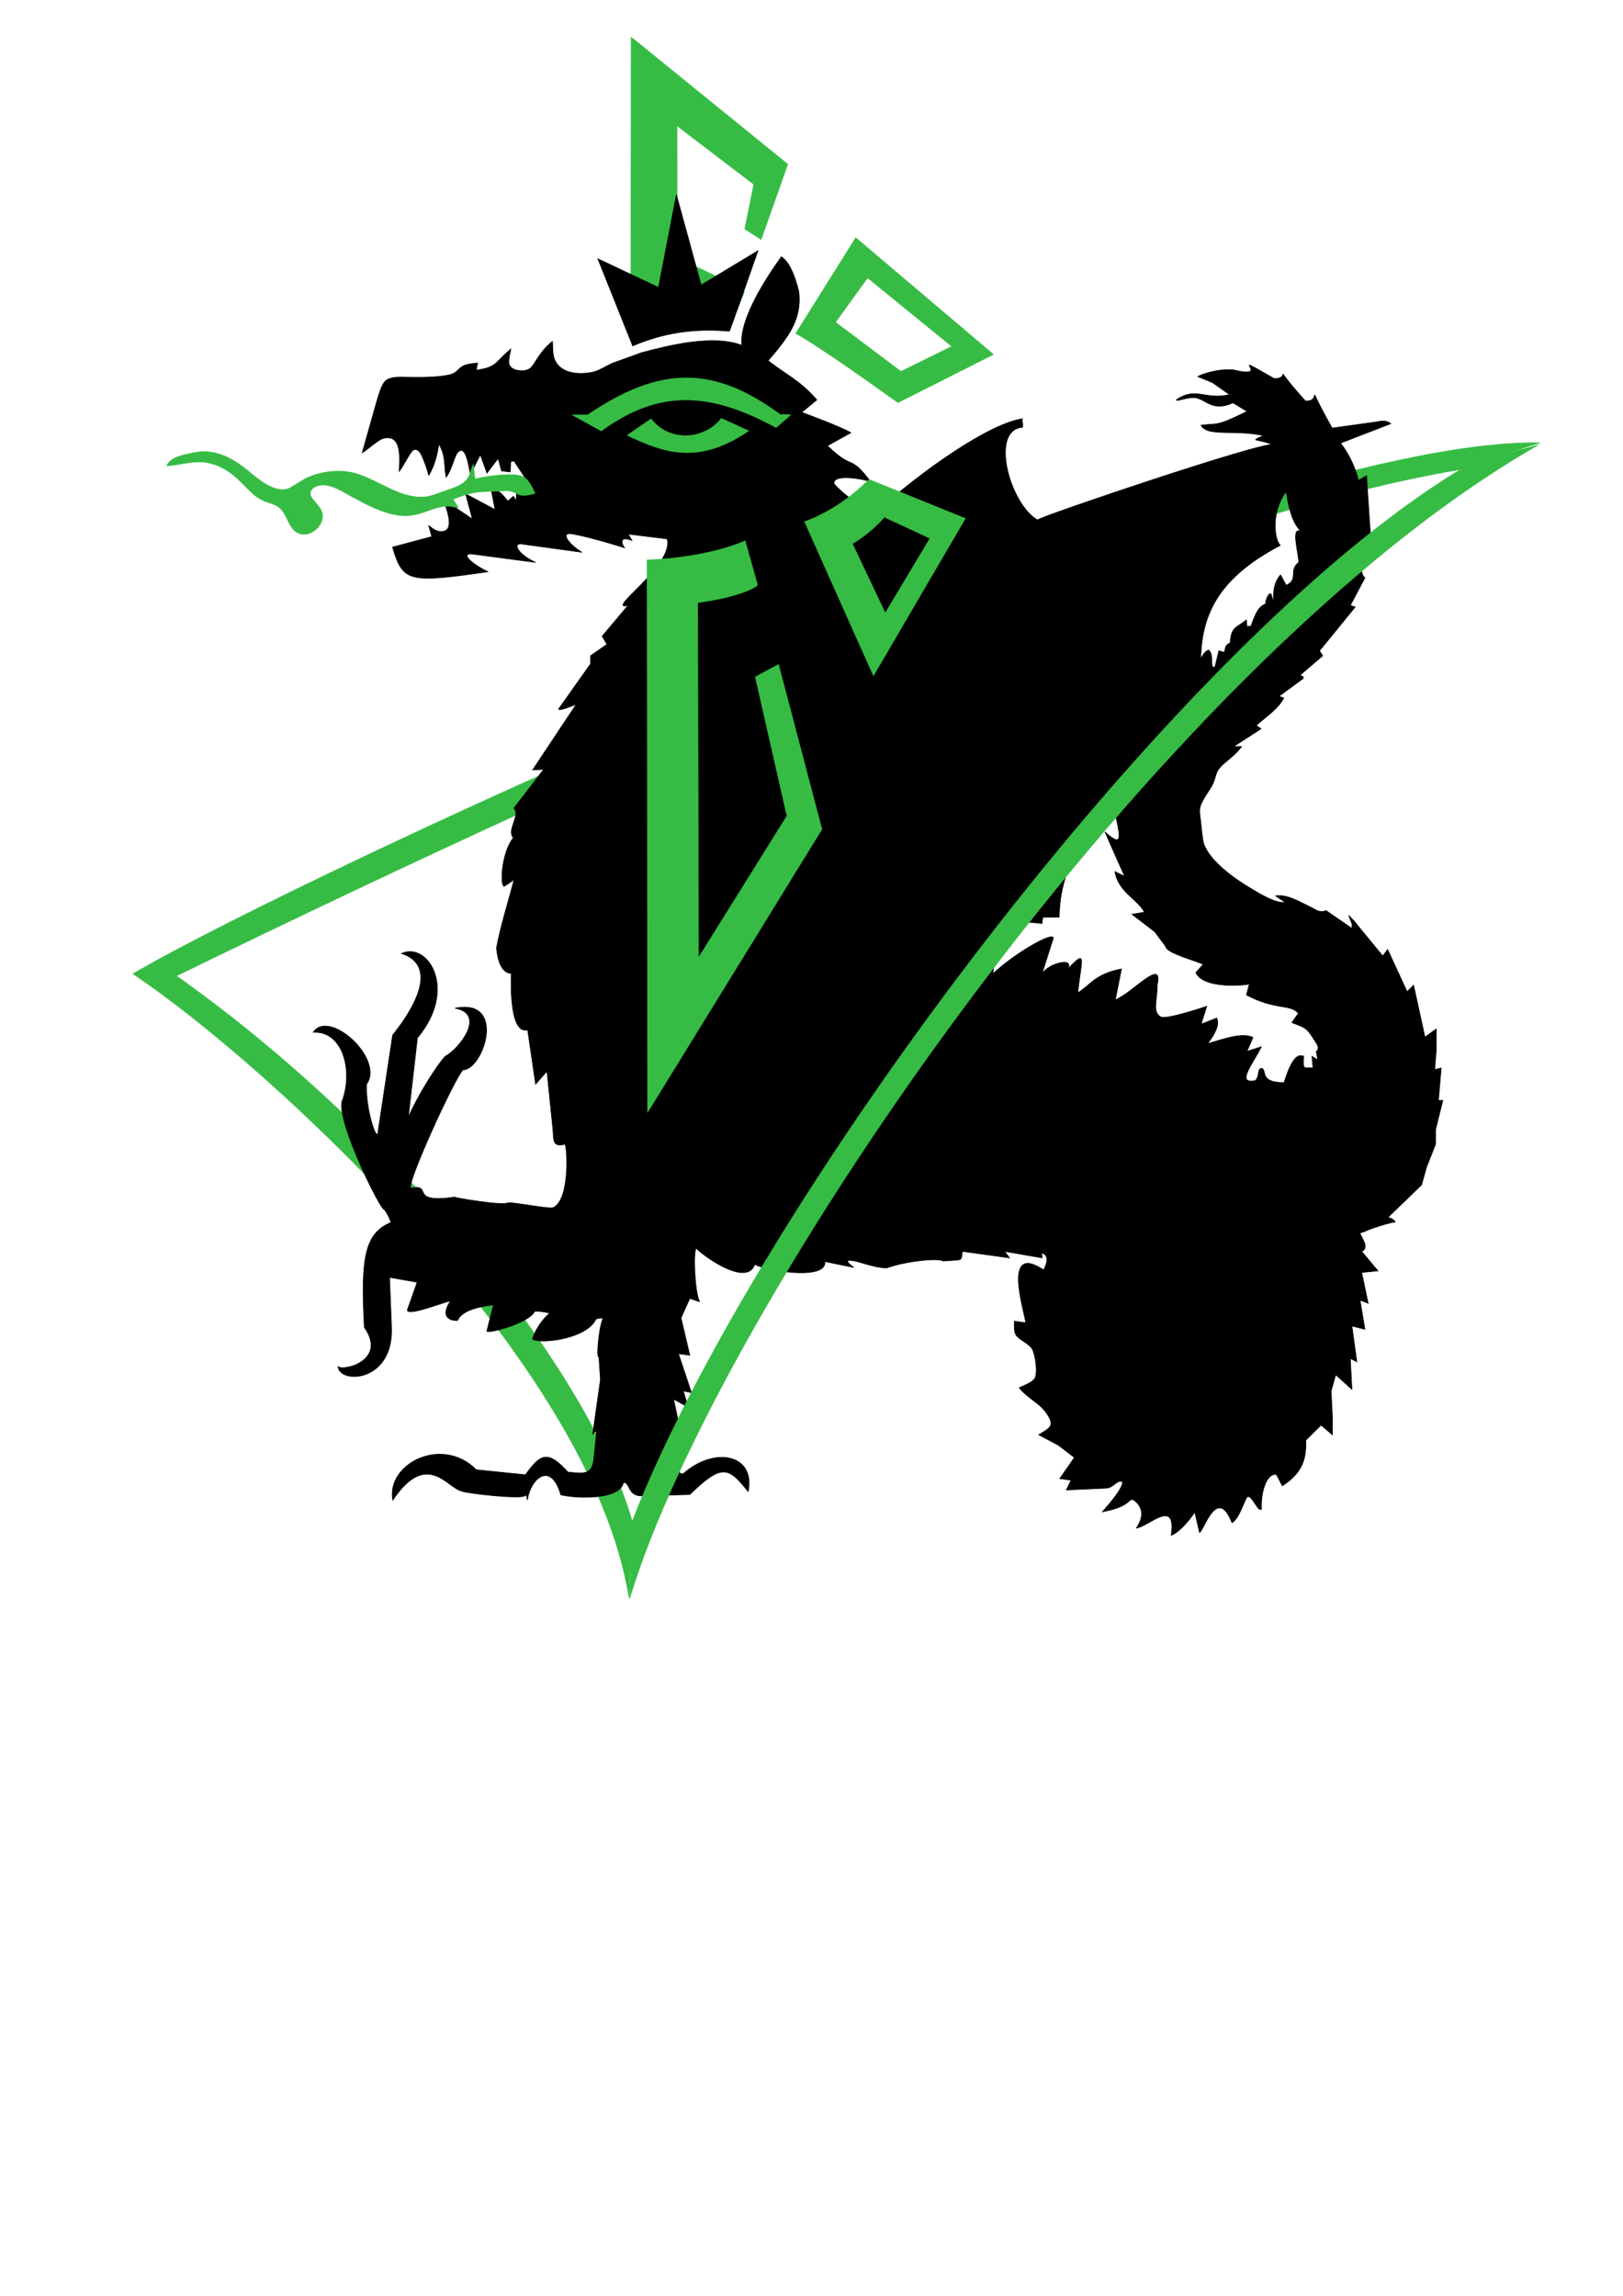 <?xml version="1.0" encoding="UTF-8" standalone="no"?>
<!DOCTYPE svg PUBLIC "-//W3C//DTD SVG 20010904//EN"
              "http://www.w3.org/TR/2001/REC-SVG-20010904/DTD/svg10.dtd">

<svg xmlns="http://www.w3.org/2000/svg"
     width="8.267in" height="11.693in"
     viewBox="0 0 2480 3508">    
    <path id="triangle-bottom"
        fill="#36bc44" stroke="#36bc44" stroke-width="1"
        d="M 2353.10,676.56
           C 2321.50,686.00 2339.50,680.50 2232.38,717.12
             1768.00,794.00 970.00,1150.00 269.25,1491.00
             596.00,1722.00 896.00,2082.67 966.00,2324.67
             963.33,2384.00 965.00,2343.00 961.00,2440.12
             905.20,2083.03 413.04,1628.36 203.36,1487.88
             446.40,1344.05 1886.86,669.12 2353.10,676.56 Z" />
    <g>  
        <path id="body"
                fill="black" fill-rule="evenodd" stroke="black" stroke-width="1"
                d="M 959.76,924.96
                C 959.76,924.96 920.08,972.08 920.08,972.08
                    920.08,972.08 927.52,984.48 927.52,984.48
                    927.52,984.48 902.45,1001.84 902.45,1001.84
                    902.45,1001.84 902.45,1014.24 902.45,1014.24
                    902.45,1014.24 853.57,1083.23 853.57,1083.23
                    854.19,1087.37 876.80,1077.12 880.40,1076.23
                    880.40,1076.23 813.89,1176.32 813.89,1176.32
                    813.89,1176.32 830.80,1175.42 830.80,1175.42
                    830.80,1175.42 785.27,1234.72 785.27,1234.72
                    795.73,1246.77 773.76,1267.18 784.35,1280.25
                    766.99,1300.78 763.29,1352.46 770.39,1354.19
                    770.39,1354.19 785.49,1344.05 785.49,1344.05
                    776.41,1378.30 763.62,1419.81 758.66,1448.43
                    762.25,1489.69 781.27,1487.48 781.20,1486.76
                    780.36,1508.54 779.84,1581.22 806.22,1573.31
                    806.22,1573.31 818.40,1656.51 818.40,1656.51
                    818.40,1656.51 835.76,1636.67 835.76,1636.67
                    835.76,1636.67 844.64,1723.46 844.64,1723.46
                    846.62,1738.61 842.21,1753.66 863.04,1748.26
                    866.26,1746.60 872.39,1831.28 845.68,1844.97
                    840.79,1847.87 785.49,1836.86 776.24,1837.53
                    771.48,1843.13 693.71,1830.04 694.62,1828.97
                    622.26,1839.56 663.28,1808.00 627.44,1815.44
                    621.36,1807.38 693.78,1649.07 707.25,1634.63
                    738.82,1634.63 774.78,1524.43 695.22,1540.40
                    743.80,1549.08 701.39,1603.07 679.97,1614.13
                    666.67,1629.00 638.25,1673.64 623.84,1707.22
                    623.84,1707.22 637.76,1585.71 637.76,1585.71
                    700.03,1511.56 654.05,1438.51 613.45,1456.76
                    678.16,1477.96 619.33,1557.76 599.94,1581.44
                    599.94,1581.44 577.17,1732.26 577.17,1732.26
                    573.75,1740.15 558.45,1692.59 560.08,1656.51
                    587.76,1617.94 502.75,1540.87 478.64,1577.15
                    524.82,1574.92 540.19,1637.78 522.19,1683.78
                    516.73,1720.01 582.48,1850.05 586.57,1847.45
                    586.57,1847.45 592.05,1852.41 597.46,1867.73
                    557.33,1884.42 551.01,1920.95 556.66,2028.03
                    593.17,2079.78 521.72,2096.02 516.51,2087.54
                    518.05,2115.04 602.99,2112.86 598.10,2025.28
                    598.10,2025.28 595.20,1951.60 595.20,1951.60
                    595.20,1951.60 637.36,1959.04 637.36,1959.04
                    637.36,1959.04 622.48,2001.20 622.48,2001.20
                    621.76,2012.01 677.93,1989.24 688.32,1987.68
                    671.19,2013.37 689.39,2018.36 699.36,2017.34
                    706.73,1998.62 745.24,1994.97 753.92,1993.76
                    753.92,1993.76 744.00,2033.43 744.00,2033.43
                    741.62,2039.21 809.50,2021.63 817.04,2003.23
                    817.04,2003.23 830.58,2003.45 839.83,2006.38
                    820.21,2023.29 813.44,2045.83 813.44,2045.83
                    824.92,2054.09 896.87,2045.61 910.38,2015.63
                    919.19,2010.87 927.79,2017.37 922.56,2013.60
                    916.43,2017.22 910.23,2075.99 915.12,2073.11
                    915.12,2073.11 917.50,2107.83 917.50,2107.83
                    917.50,2107.83 905.65,2191.47 905.65,2191.47
                    905.65,2191.47 911.87,2182.17 911.28,2189.44
                    910.21,2202.98 907.90,2223.93 907.90,2223.93
                    905.65,2253.91 894.83,2251.66 867.78,2249.18
                    835.98,2214.01 825.39,2222.57 802.85,2253.24
                    802.85,2253.24 762.03,2249.18 727.76,2245.58
                    674.78,2192.59 589.79,2237.22 600.16,2292.00
                    653.55,2212.48 685.05,2276.58 707.25,2278.49
                    707.05,2280.79 802.16,2292.18 802.85,2284.34
                    802.85,2284.34 803.52,2279.16 805.78,2291.78
                    810.22,2259.82 841.39,2230.70 856.96,2283.89
                    881.42,2289.85 948.25,2291.78 952.77,2264.73
                    962.96,2265.39 959.29,2285.60 980.27,2285.48
                    980.27,2285.48 1054.00,2283.37 1054.00,2283.37
                    1103.15,2235.89 1112.85,2240.62 1143.28,2278.93
                    1154.61,2221.85 1091.65,2209.50 1044.08,2251.66
                    1033.04,2255.87 1018.04,2209.38 1024.24,2207.02
                    1024.24,2207.02 1044.08,2207.02 1044.08,2207.02
                    1044.08,2207.02 1029.20,2137.59 1029.20,2137.59
                    1029.20,2137.59 1051.52,2149.98 1051.52,2149.98
                    1051.52,2149.98 1044.08,2125.19 1044.08,2125.19
                    1044.08,2125.19 1056.48,2127.67 1056.48,2127.67
                    1056.48,2127.67 1036.64,2068.15 1036.64,2068.15
                    1036.64,2068.15 1054.00,2070.63 1054.00,2070.63
                    1054.00,2070.63 1040.58,2013.60 1040.58,2013.60
                    1040.58,2013.60 1054.00,1983.84 1054.00,1983.84
                    1054.00,1983.84 1068.88,1988.80 1068.88,1988.80
                    1061.44,1974.14 1058.91,1910.93 1063.92,1906.96
                    1065.93,1911.60 1140.35,1969.63 1153.42,1931.54
                    1162.97,1939.67 1263.36,1958.35 1260.51,1927.47
                    1260.51,1927.47 1304.70,1936.50 1304.70,1936.50
                    1304.70,1936.50 1289.77,1926.21 1297.26,1925.69
                    1309.14,1924.82 1332.28,1936.97 1355.20,1937.17
                    1386.77,1925.81 1436.81,1921.87 1440.88,1926.68
                    1473.79,1924.10 1467.89,1927.52 1470.64,1911.92
                    1470.64,1911.92 1542.56,1921.84 1542.56,1921.84
                    1542.56,1921.84 1535.12,1911.92 1535.12,1911.92
                    1535.12,1911.92 1592.38,1921.84 1592.38,1921.84
                    1592.38,1921.84 1591.42,1911.35 1592.38,1914.40
                    1607.26,1919.14 1594.64,1940.32 1594.64,1940.32
                    1529.27,1896.60 1567.06,2008.93 1567.36,2021.04
                    1567.36,2021.04 1550.00,2018.56 1550.00,2018.56
                    1550.00,2024.58 1549.21,2034.48 1552.46,2039.58
                    1557.27,2047.15 1571.58,2051.86 1577.33,2061.16
                    1582.09,2068.90 1586.51,2099.60 1580.75,2106.86
                    1576.36,2112.42 1564.04,2117.38 1557.44,2120.23
                    1570.58,2137.04 1588.32,2142.74 1599.72,2159.90
                    1603.05,2164.94 1608.11,2172.87 1604.88,2178.92
                    1602.38,2183.66 1591.94,2189.29 1587.20,2192.14
                    1587.20,2192.14 1616.96,2207.89 1616.96,2207.89
                    1616.96,2207.89 1641.76,2226.86 1641.76,2226.86
                    1641.76,2226.86 1619.44,2259.10 1619.44,2259.10
                    1619.44,2259.10 1636.80,2261.58 1636.80,2261.58
                    1636.80,2261.58 1629.36,2276.45 1629.36,2276.45
                    1629.36,2276.45 1691.14,2273.65 1691.14,2273.65
                    1702.64,2271.82 1704.33,2262.87 1713.68,2263.24
                    1718.09,2263.41 1714.80,2276.01 1684.59,2309.81
                    1724.89,2302.37 1724.07,2290.89 1730.59,2290.89
                    1730.59,2290.89 1757.20,2303.96 1736.45,2334.61
                    1754.03,2333.27 1798.22,2286.82 1789.67,2345.89
                    1807.55,2338.35 1825.73,2310.28 1825.73,2310.28
                    1825.73,2310.28 1832.94,2341.38 1832.94,2341.38
                    1838.67,2341.30 1859.55,2267.90 1882.54,2326.50
                    1894.45,2320.05 1902.23,2288.58 1906.45,2286.82
                    1913.22,2283.99 1922.20,2310.82 1927.63,2305.77
                    1926.09,2281.12 1935.27,2249.45 1950.64,2253.02
                    1950.64,2253.02 1959.42,2270.13 1959.42,2270.13
                    1989.18,2250.99 1996.62,2230.01 1995.28,2200.47
                    1995.28,2200.47 2018.72,2177.26 2018.72,2177.26
                    2018.72,2177.26 2035.98,2192.14 2035.98,2192.14
                    2035.98,2192.14 2035.98,2164.86 2035.98,2164.86
                    2035.98,2164.86 2034.05,2125.19 2034.05,2125.19
                    2034.05,2125.19 2041.04,2100.39 2041.04,2100.39
                    2041.04,2100.39 2065.84,2122.71 2065.84,2122.71
                    2065.84,2122.71 2063.36,2075.59 2063.36,2075.59
                    2063.36,2075.59 2073.28,2080.55 2073.28,2080.55
                    2073.28,2080.55 2065.84,2025.99 2065.84,2025.99
                    2065.84,2025.99 2085.68,2030.95 2085.68,2030.95
                    2085.68,2030.95 2078.24,1986.32 2078.24,1986.32
                    2078.24,1986.32 2090.64,1991.28 2090.64,1991.28
                    2090.64,1991.28 2080.72,1944.16 2080.72,1944.16
                    2080.72,1944.16 2105.52,1941.68 2105.52,1941.68
                    2105.52,1941.68 2080.72,1911.92 2080.72,1911.92
                    2092.48,1906.87 2082.03,1893.47 2078.24,1884.65
                    2078.17,1884.67 2097.53,1874.83 2127.69,1867.59
                    2137.61,1868.58 2126.18,1860.54 2120.87,1860.00
                    2120.87,1860.00 2172.28,1810.25 2172.28,1810.25
                    2172.28,1810.25 2179.92,1782.97 2179.92,1782.97
                    2179.92,1782.97 2193.63,1748.26 2193.63,1748.26
                    2193.63,1748.26 2193.63,1725.94 2193.63,1725.94
                    2193.63,1725.94 2204.72,1681.30 2204.72,1681.30
                    2204.72,1681.30 2198.05,1681.45 2198.05,1681.45
                    2198.05,1681.45 2202.24,1631.71 2202.24,1631.71
                    2202.24,1631.71 2192.32,1634.19 2192.32,1634.19
                    2192.32,1634.19 2194.70,1604.43 2194.70,1604.43
                    2194.70,1604.43 2194.70,1572.19 2194.70,1572.19
                    2194.70,1572.19 2177.44,1584.59 2177.44,1584.59
                    2177.44,1584.59 2160.08,1505.24 2160.08,1505.24
                    2160.08,1505.24 2150.16,1515.16 2150.16,1515.16
                    2150.16,1515.16 2120.40,1450.68 2120.40,1450.68
                    2120.40,1450.68 2112.96,1460.60 2112.96,1460.60
                    2112.96,1460.60 2080.30,1420.95 2080.30,1420.95
                    2071.42,1410.76 2075.09,1412.84 2060.88,1398.61
                    2060.88,1398.61 2066.14,1412.10 2066.14,1412.10
                    2066.14,1412.10 2065.84,1418.44 2065.84,1418.44
                    2065.84,1418.44 2026.16,1391.17 2026.16,1391.17
                    2016.61,1395.66 2010.29,1389.55 2001.36,1385.31
                    1986.36,1378.17 1965.97,1365.62 1949.28,1368.85
                    1949.28,1368.85 1964.16,1378.77 1964.16,1378.77
                    1949.28,1380.65 1925.15,1365.67 1912.08,1357.94
                    1887.80,1343.58 1849.39,1316.90 1839.47,1289.49
                    1837.58,1284.26 1835.62,1263.80 1835.03,1257.26
                    1834.38,1250.34 1832.30,1241.56 1833.44,1234.94
                    1835.37,1223.48 1847.80,1208.73 1853.28,1197.74
                    1857.25,1189.78 1857.35,1180.58 1863.25,1173.64
                    1872.75,1162.55 1885.74,1155.98 1897.20,1140.71
                    1897.20,1140.71 1884.80,1140.71 1884.80,1140.71
                    1884.80,1140.71 1926.96,1113.43 1926.96,1113.43
                    1926.96,1113.43 1919.52,1108.47 1919.52,1108.47
                    1933.06,1096.02 1953.87,1082.66 1961.68,1066.31
                    1961.68,1066.31 1954.24,1063.83 1954.24,1063.83
                    1954.24,1063.83 1991.44,1036.56 1991.44,1036.56
                    1991.44,1036.56 1991.44,1034.08 1991.44,1034.08
                    1991.44,1034.08 1986.48,1031.60 1986.48,1031.60
                    1986.48,1031.60 2021.20,1001.84 2021.20,1001.84
                    2021.20,1001.84 2016.24,994.40 2016.24,994.40
                    2016.24,994.40 2070.80,927.44 2070.80,927.44
                    2070.80,927.44 2063.36,924.96 2063.36,924.96
                    2063.36,924.96 2085.68,882.81 2085.68,882.81
                    2075.07,874.75 2085.08,854.14 2087.84,843.13
                    2087.84,843.13 2094.04,815.85 2094.04,815.85
                    2094.04,815.85 2088.16,726.58 2088.16,726.58
                    2088.16,726.58 2075.76,734.02 2075.76,734.02
                    2070.97,713.61 2061.18,693.60 2048.48,676.98
                    2048.48,676.98 2125.36,647.23 2125.36,647.23
                    2116.46,640.93 2110.93,643.63 2100.56,645.07
                    2100.56,645.07 2058.55,650.95 2035.61,654.05
                    1989.41,572.61 2024.13,614.10 1994.81,612.73
                    1937.10,548.70 1977.13,578.54 1947.02,578.46
                    1866.32,532.04 1949.73,581.17 1883.91,564.95
                    1856.95,563.48 1834.38,572.96 1830.24,575.31
                    1830.24,575.31 1852.56,584.41 1852.56,584.41
                    1852.56,584.41 1878.87,602.91 1878.87,602.91
                    1841.35,611.77 1827.66,590.19 1797.45,610.90
                    1798.94,614.52 1822.80,601.85 1838.55,610.58
                    1847.50,612.83 1863.89,610.58 1878.23,611.77
                    1878.23,611.77 1905.61,628.58 1905.61,628.58
                    1856.45,652.73 1862.83,646.06 1835.20,649.71
                    1845.22,667.81 1885.67,655.76 1930.85,665.55
                    1908.41,675.57 1919.32,669.02 1945.31,679.59
                    1935.39,672.30 1586.93,790.06 1585.27,794.43
                    1543.01,770.13 1511.86,656.85 1562.40,652.81
                    1563.79,648.44 1560.84,642.59 1562.40,639.79
                    1492.34,650.00 1326.43,782.43 1296.37,827.36
                    1277.87,826.44 959.98,917.53 959.76,924.96 Z
                M 1956.37,833.21
                C 1864.96,881.27 1836.14,935.50 1834.88,1006.38
                    1838.15,1001.54 1839.86,995.79 1846.98,993.16
                    1856.13,1001.54 1847.13,1021.21 1856.43,1019.49
                    1856.43,1019.49 1862.48,994.40 1862.48,994.40
                    1862.48,994.40 1871.01,996.73 1871.01,996.73
                    1873.02,985.57 1873.64,985.72 1879.84,982.00
                    1881.38,958.44 1887.58,960.15 1904.64,947.28
                    1904.64,947.28 1905.26,957.20 1905.26,957.20
                    1905.26,957.20 1911.61,956.58 1911.61,956.58
                    1919.22,935.18 1923.54,926.82 1934.40,922.48
                    1932.69,920.77 1938.19,903.61 1942.46,907.90
                    1942.46,907.90 1946.65,922.34 1946.65,922.34
                    1944.32,900.46 1948.81,887.30 1956.72,878.32
                    1956.72,878.32 1965.40,894.26 1965.40,894.26
                    1985.41,884.79 1968.18,871.50 1984.62,859.25
                    1984.00,842.98 1971.90,802.83 1988.49,812.28
                    1973.78,798.64 1968.40,771.61 1965.38,750.81
                    1939.96,786.07 1948.86,826.96 1956.37,833.21 Z
                M 1618.55,1401.31
                C 1618.55,1401.31 1593.55,1401.38 1593.55,1401.38
                    1593.55,1401.38 1592.16,1411.01 1592.16,1411.01
                    1539.31,1404.19 1523.29,1413.06 1517.29,1487.88
                    1547.05,1459.06 1609.02,1422.39 1609.52,1433.32
                    1609.52,1433.32 1592.16,1487.88 1592.16,1487.88
                    1603.47,1470.57 1643.64,1461.89 1630.90,1481.38
                    1662.07,1448.05 1652.30,1465.56 1646.87,1517.02
                    1668.10,1503.23 1674.57,1487.83 1713.68,1480.44
                    1713.68,1480.44 1704.23,1527.56 1704.23,1527.56
                    1729.50,1518.26 1778.63,1460.97 1768.19,1505.24
                    1769.08,1526.37 1759.78,1545.88 1773.57,1553.62
                    1781.51,1558.75 1844.03,1537.47 1844.03,1537.47
                    1844.03,1537.47 1835.35,1564.75 1835.35,1564.75
                    1835.35,1564.75 1859.23,1555.45 1859.23,1555.45
                    1864.36,1565.87 1855.19,1582.11 1845.12,1594.51
                    1863.72,1589.85 1896.73,1576.21 1914.56,1585.06
                    1914.56,1585.06 1905.41,1606.29 1905.41,1606.29
                    1905.41,1606.29 1927.43,1599.32 1927.43,1599.32
                    1916.10,1622.88 1887.16,1657.30 1917.98,1651.07
                    1925.25,1644.73 1920.61,1633.72 1927.58,1632.18
                    1936.88,1634.04 1922.94,1654.32 1962.15,1654.03
                    1978.57,1600.56 1990.35,1615.12 1992.06,1613.58
                    1990.82,1636.67 1992.26,1630.54 2006.32,1631.71
                    2006.32,1631.71 2004.78,1613.88 2004.78,1613.88
                    2004.78,1613.88 2013.76,1619.31 2013.76,1619.31
                    2013.76,1619.31 2011.28,1606.91 2011.28,1606.91
                    2017.26,1600.71 2012.82,1596.05 2008.75,1589.55
                    1996.40,1569.71 1995.14,1570.70 1974.08,1562.27
                    1974.08,1562.27 1984.15,1548.16 1984.15,1548.16
                    1971.75,1533.61 1948.81,1543.67 1904.64,1520.12
                    1904.64,1520.12 1909.13,1503.38 1909.13,1503.38
                    1909.65,1504.42 1840.31,1513.05 1827.29,1486.02
                    1827.29,1486.02 1838.77,1473.15 1838.77,1473.15
                    1810.50,1462.46 1783.12,1455.52 1780.89,1445.55
                    1780.89,1445.55 1764.52,1423.55 1764.52,1423.55
                    1764.52,1423.55 1729.80,1396.90 1729.80,1396.90
                    1729.80,1396.90 1748.87,1393.65 1748.87,1393.65
                    1738.78,1374.28 1708.08,1362.10 1703.76,1331.65
                    1703.76,1331.65 1718.64,1339.09 1718.64,1339.09
                    1718.64,1339.09 1699.27,1296.17 1688.41,1270.90
                    1720.65,1301.13 1708.25,1267.65 1705.00,1245.48
                    1663.29,1258.55 1618.99,1323.77 1618.55,1401.31 Z" />
        <path id="head"
        fill="black" stroke="black" stroke-width="1"
        d="M 1194.00,392.25
           C 1171.35,423.87 1129.32,487.50 1133.58,527.53
             1089.86,511.14 1024.44,527.01 979.80,539.03
             979.80,539.03 935.33,555.10 935.33,555.10
             926.26,559.34 914.85,566.71 905.57,568.67
             885.01,572.98 856.17,571.42 847.24,548.88
             844.07,540.87 844.71,530.16 844.14,521.48
             821.95,539.68 817.90,557.36 809.17,563.39
             801.29,568.82 781.75,567.20 778.05,557.04
             775.99,551.41 779.44,539.55 780.58,533.35
             756.40,552.97 760.29,561.20 727.58,565.54
             727.58,565.54 729.81,554.66 729.81,554.66
             722.92,555.57 713.97,555.87 707.89,559.10
             698.39,564.15 698.62,570.20 685.92,572.91
             666.90,576.95 639.82,576.68 620.10,576.35
             610.63,576.21 596.02,575.21 588.73,582.26
             582.50,588.28 578.11,605.42 575.43,614.00
             575.43,614.00 553.46,691.76 553.46,691.76
             562.39,686.43 578.09,671.50 586.02,669.62
             615.68,662.60 610.25,703.74 609.88,720.31
             616.28,712.42 626.97,690.08 631.48,687.62
             636.81,684.75 640.81,689.48 643.14,693.65
             647.40,701.24 652.74,717.50 655.09,726.16
             663.87,712.22 668.14,694.57 670.54,678.37
             681.48,696.70 678.01,709.54 681.63,729.31
             693.68,712.20 694.05,690.72 703.72,688.32
             713.17,685.96 716.87,717.13 718.83,724.47
             718.83,724.47 733.98,694.77 733.98,694.77
             733.98,694.77 744.07,722.86 744.07,722.86
             744.07,722.86 761.14,700.32 761.14,700.32
             761.14,700.32 766.27,719.46 766.27,719.46
             766.27,719.46 779.54,721.05 779.54,721.05
             779.54,721.05 780.48,705.40 780.48,705.40
             780.48,705.40 785.27,704.11 785.27,704.11
             785.27,704.11 815.52,749.92 815.52,749.92
             815.52,749.92 806.57,754.88 806.57,754.88
             799.50,748.43 799.16,748.28 789.63,749.15
             789.63,749.15 788.69,764.82 788.69,764.82
             788.69,764.82 784.37,758.27 784.37,758.27
             784.37,758.27 776.07,765.64 776.07,765.64
             767.29,754.80 762.92,750.01 749.85,744.41
             749.85,744.41 756.45,778.58 756.45,778.58
             756.45,778.58 711.51,754.68 711.51,754.68
             711.51,754.68 721.78,793.01 721.78,793.01
             721.78,793.01 677.98,763.68 677.98,763.68
             680.91,774.59 693.73,804.55 680.21,810.89
             675.20,813.25 670.00,812.21 665.19,809.93
             661.47,808.19 658.42,805.59 655.19,803.16
             655.19,803.16 659.68,819.92 659.68,819.92
             659.68,819.92 599.79,835.96 599.79,835.96
             615.66,889.63 624.51,890.92 745.86,873.51
             734.38,869.47 699.46,846.33 719.82,846.23
             719.82,846.23 818.40,859.25 818.40,859.25
             790.50,846.85 782.09,828.05 798.56,831.35
             798.56,831.35 889.08,843.75 889.08,843.75
             871.42,833.51 853.12,811.71 875.44,815.85
             908.75,822.15 954.18,836.93 954.18,836.93
             949.22,830.11 946.07,818.23 965.54,825.77
             965.54,825.77 960.06,816.00 960.06,816.00
             960.06,816.00 1019.28,823.29 1019.28,823.29
             1031.16,863.61 922.86,933.94 959.61,925.01
             959.61,925.01 1296.74,828.25 1296.74,828.25
             1287.27,813.84 1273.01,806.41 1278.74,784.56
             1279.51,778.21 1292.85,778.95 1320.13,789.67
             1319.66,769.36 1297.39,765.14 1274.27,738.98
             1272.74,721.17 1330.89,734.37 1331.09,736.72
             1296.10,691.37 1306.04,721.17 1264.33,681.03
             1264.33,681.03 1300.09,661.16 1300.09,661.16
             1286.60,652.71 1224.97,629.94 1224.97,629.94
             1224.97,629.94 1248.11,610.92 1248.11,610.92
             1221.15,579.90 1197.27,570.30 1173.71,550.96
             1205.73,513.99 1225.57,486.93 1220.61,445.47
             1216.37,428.86 1208.93,402.55 1194.00,392.25 Z" />
        <path id="tongue"
        fill="#36bc44" stroke="#36bc44" stroke-width="1"
        d="M 254.99,711.53
           C 277.69,710.36 297.23,701.96 320.24,707.49
             357.07,716.36 372.89,744.61 391.64,758.55
             404.17,767.84 415.15,768.07 423.63,773.13
             441.34,783.69 439.58,813.77 462.69,816.15
             479.36,817.86 498.16,797.70 491.29,781.31
             486.65,770.20 474.62,762.51 473.90,754.95
             473.31,748.58 478.44,744.71 483.77,742.72
             501.51,736.13 520.73,749.62 535.61,757.55
             564.30,772.85 600.43,793.68 633.96,786.29
             659.95,780.57 673.59,767.82 700.30,775.95
             700.30,775.95 692.09,762.59 692.09,762.59
             722.90,751.01 725.65,751.53 757.99,750.31
             757.99,750.31 775.62,749.67 775.62,749.67
             786.80,750.54 789.73,755.74 797.92,756.81
             803.22,757.53 811.98,755.05 817.36,753.81
             813.74,745.87 807.96,733.43 800.15,729.04
             785.56,720.83 742.12,728.02 725.67,731.86
             725.67,731.86 723.04,709.54 723.04,709.54
             719.27,718.40 718.31,728.39 711.12,735.41
             704.12,742.25 688.45,747.41 679.10,750.51
             662.36,756.09 654.17,761.25 635.28,759.14
             597.78,754.97 565.37,724.80 529.58,720.70
             508.30,718.27 485.06,722.14 465.94,731.79
             465.94,731.79 441.37,746.52 441.37,746.52
             420.34,754.18 395.44,733.20 380.26,720.58
             356.43,700.72 328.23,684.72 296.21,691.76
             283.07,694.67 260.45,697.79 254.99,711.53 Z" />
    </g>
    <g>
        <path id="snake_mouth"
        fill="black" stroke="black" stroke-width="1"
        d="M 1866.25,571.64
           C 1890.50,571.77 1929.76,580.37 1952.63,618.54
             1920.39,622.53 1921.36,634.61 1907.94,626.72
             1867.34,601.85 1890.18,604.65 1870.34,591.70
             1849.29,575.07 1831.21,571.64 1866.25,571.64 Z" />
        <path id="snake_tongue"
        fill="black" stroke="black" stroke-width="1"
        d="M 1877.14,618.21
           C 1907.54,607.87 1892.17,592.97 1932.34,625.55
             1933.11,625.65 1938.29,623.50 1940.33,620.69
             1894.92,578.44 1898.61,604.85 1864.96,611.87
             1841.50,614.67 1829.20,588.63 1800.18,611.57
             1840.38,594.93 1840.48,629.55 1877.14,618.21 Z" />
    </g>
    <path id="triangle-top"
        fill="#36bc44" stroke="#36bc44" stroke-width="1"
        d="M 2350.00,680.00
           C 2318.40,689.44 2339.50,680.50 2232.38,717.12
             1790.00,984.00 1150.00,1850.00 966.00,2325.00
             962.67,2388.67 966.00,2344.88 962.00,2442.00
             1096.00,1998.00 1766.00,1014.00 2350.00,680.00 Z" />
    <g>
        <path id="logo_eye_top"
        fill="#36bc44" stroke="#36bc44" stroke-width="1"
        d="M 918.72,658.26
           C 1005.29,595.37 1081.95,596.52 1185.89,653.08
             1185.89,653.08 1208.43,633.46 1208.65,633.71
             1208.88,633.94 1191.52,633.24 1191.76,633.24
             1088.94,557.51 1007.33,559.99 898.21,633.94
             898.21,633.94 874.55,633.94 874.55,633.94
             874.55,633.94 918.72,658.26 918.72,658.26 Z" />
        <path id="logo_eye_bottom"
        fill="#36bc44" stroke="#36bc44" stroke-width="1"
        d="M 958.64,665.03
           C 1016.58,692.98 1068.66,709.45 1143.73,658.26
             1143.73,658.26 1102.24,639.34 1102.24,639.34
             1077.44,671.36 1024.46,677.43 994.70,640.23
             994.70,640.23 958.64,665.03 958.64,665.03 Z" />
        <path id="logo_n"
        fill="#36bc44" stroke="#36bc44" stroke-width="1"
        d="M 1203.57,250.93
           C 1203.57,250.93 1162.97,365.77 1162.97,365.77
             1162.97,365.77 1138.17,349.80 1138.17,349.80
             1138.17,349.80 1151.96,281.61 1151.96,281.61
             1151.96,281.61 1034.46,192.04 1034.46,192.04
             1034.46,192.04 1034.63,396.00 1034.63,396.00
             1065.21,406.79 1117.93,433.00 1137.23,446.07
             1137.23,446.07 1125.30,476.12 1125.30,476.12
             1105.14,467.59 1020.99,438.63 964.10,434.44
             964.10,434.44 964.42,56.89 964.42,56.89
             964.42,56.89 1203.57,250.93 1203.57,250.93 Z" />
        <path id="logo_ne"
        fill="#36bc44" fill-rule="evenodd" stroke="#36bc44" stroke-width="1"
        d="M 1216.09,509.47
           C 1248.80,526.98 1340.02,591.93 1372.11,614.99
             1372.11,614.99 1517.76,541.49 1517.76,541.49
             1517.76,541.49 1307.63,363.41 1307.63,363.41
             1307.63,363.41 1216.09,509.47 1216.09,509.47 Z
           M 1276.53,492.36
           C 1276.53,492.36 1376.62,567.65 1376.62,567.65
             1376.62,567.65 1454.64,529.31 1454.64,529.31
             1454.64,529.31 1325.68,424.27 1325.68,424.27
             1325.68,424.27 1276.53,492.36 1276.53,492.36 Z" />
        <path id="logo_se"
        fill="#36bc44" stroke="#36bc44" stroke-width="1"
        d="M 1229.63,797.13
           C 1229.63,797.13 1334.69,1032.04 1334.69,1032.04
             1334.69,1032.04 1474.93,792.17 1474.93,792.17
             1474.93,792.17 1327.92,732.66 1327.92,732.66
             1314.08,746.77 1277.97,779.62 1229.63,797.13 Z
           M 1351.38,789.94
           C 1351.38,789.94 1421.26,822.40 1421.26,822.40
             1421.26,822.40 1352.72,936.92 1352.72,936.92
             1352.72,936.92 1302.22,830.51 1302.22,830.51
             1318.00,821.93 1337.09,806.06 1351.38,789.94 Z" />
        <path id="logo_s"
        fill="#36bc44" stroke="#36bc44" stroke-width="1"
        d="M 989.74,1698.88
           C 989.74,1698.88 1255.77,1266.95 1255.77,1266.95
             1255.77,1266.95 1189.51,1015.35 1189.51,1015.35
             1189.51,1015.35 1154.32,1034.30 1154.32,1034.30
             1154.32,1034.30 1202.58,1246.67 1202.58,1246.67
             1202.58,1246.67 1067.29,1463.53 1067.29,1463.53
             1067.29,1463.53 1065.95,920.67 1065.95,920.67
             1139.61,910.41 1158.04,893.99 1157.49,894.09
             1157.49,894.09 1138.54,826.44 1138.54,826.44
             1138.54,826.44 1086.71,851.61 988.85,855.75
             988.85,855.75 989.74,1698.88 989.74,1698.88 Z" />
    </g>    
    <path id="crown"
        fill="black" stroke="black" stroke-width="1"
        d="M 1006.26,439.22
           C 1006.26,439.22 913.53,395.40 913.53,395.40
             913.53,395.40 966.75,528.42 966.75,528.42
             1024.91,503.62 1074.29,502.73 1114.54,505.95
             1114.86,506.70 1158.16,383.13 1158.16,383.13
             1158.16,383.13 1071.36,435.50 1071.36,435.50
             1071.36,435.50 1033.54,297.58 1033.54,297.58
             1033.54,297.58 1006.26,439.22 1006.26,439.22 Z" />
</svg>
